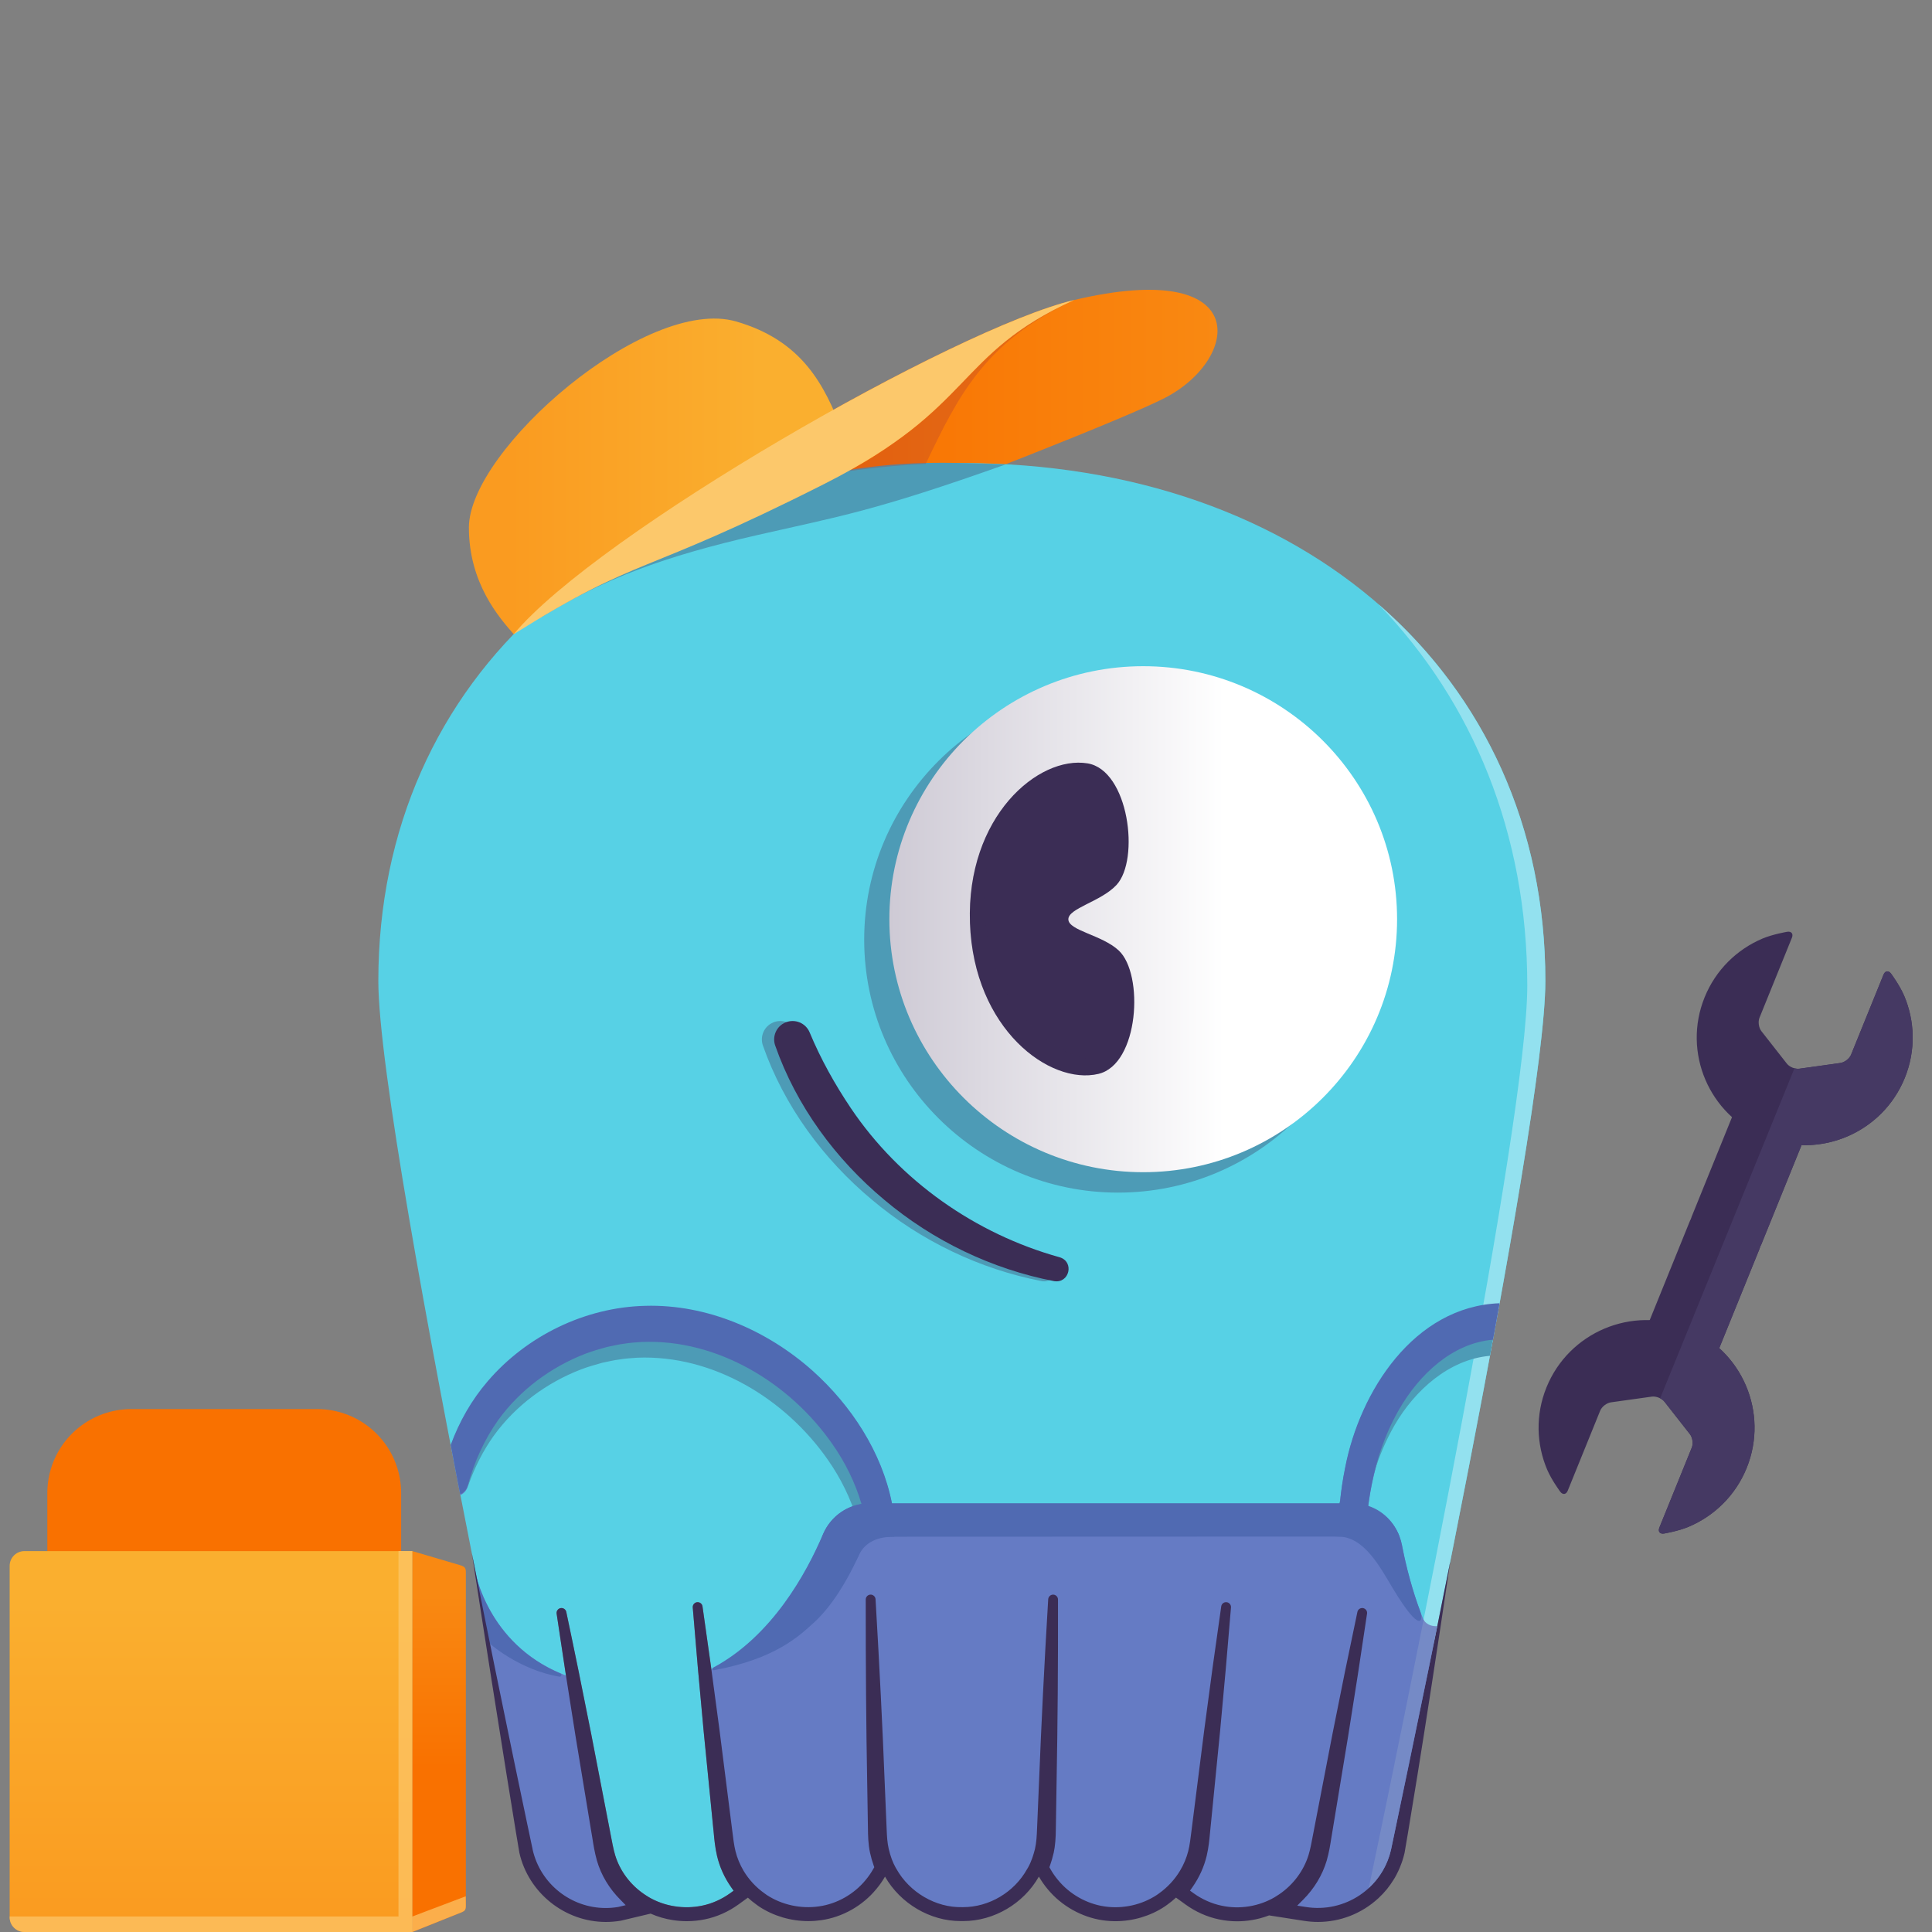 <svg width="200" height="200" viewBox="0 0 200 200" fill="none" xmlns="http://www.w3.org/2000/svg">
<rect x="0" y="0" width="200" height="200" fill="#808080" stroke="none"/>
<g clip-path="url(#clip0_36_2363)">
<path d="M111.202 31.056C98.861 33.974 61.857 55.238 53.179 65.65C50.57 68.782 112.768 45.246 120.6 41.186C128.432 37.126 129.765 26.666 111.2 31.056H111.202Z" fill="url(#paint0_linear_36_2363)"/>
<path d="M99.569 47.937C135.135 47.937 159.975 69.984 159.975 101.552C159.975 110.322 154.628 139.048 150.12 161.702C146.877 178.003 144.068 191.163 144.001 191.477C143.101 195.47 139.223 198.081 135.137 197.407L134.288 197.274L134.895 196.668C136.048 195.517 136.893 194.119 137.339 192.626C137.586 191.759 137.702 191.021 137.814 190.309C137.864 189.986 137.915 189.665 137.974 189.343L139.55 179.796C140.246 175.477 140.909 171.187 141.518 167.045C141.557 166.77 141.365 166.512 141.089 166.471C140.819 166.435 140.575 166.607 140.52 166.868C139.657 170.944 138.789 175.195 137.939 179.505L136.103 189.011C136.042 189.311 135.984 189.624 135.925 189.935C135.784 190.685 135.64 191.461 135.461 192.039C134.954 193.668 133.883 195.106 132.442 196.09C132.284 196.198 132.125 196.305 131.96 196.4C131.145 196.876 130.252 197.193 129.307 197.347C128.35 197.503 127.392 197.478 126.461 197.28C125.435 197.067 124.423 196.615 123.537 195.973L123.19 195.721L123.437 195.37C124.142 194.367 124.64 193.271 124.919 192.115C125.125 191.225 125.195 190.461 125.262 189.722C125.291 189.412 125.318 189.107 125.355 188.804L126.305 179.211C126.721 174.825 127.1 170.518 127.433 166.409C127.443 166.274 127.401 166.143 127.313 166.04C127.226 165.937 127.102 165.875 126.967 165.863C126.693 165.838 126.463 166.031 126.424 166.294C125.832 170.375 125.243 174.658 124.674 179.025L123.462 188.593C123.423 188.885 123.387 189.183 123.35 189.481C123.254 190.279 123.162 191.034 123.007 191.633C122.829 192.333 122.544 193.014 122.16 193.656C121.612 194.573 120.858 195.385 119.983 196.007L119.912 196.058C119.864 196.094 119.815 196.131 119.767 196.161C118.2 197.2 116.228 197.634 114.347 197.358C112.487 197.083 110.729 196.087 109.53 194.626C109.233 194.273 108.964 193.885 108.731 193.472L108.635 193.3L108.701 193.113C108.845 192.709 108.97 192.277 109.082 191.798C109.226 191.131 109.299 190.307 109.304 189.272L109.379 184.533C109.489 178.532 109.537 172.334 109.525 165.584C109.525 165.306 109.297 165.079 109.018 165.079C108.751 165.079 108.529 165.288 108.511 165.556C108.107 172.314 107.796 178.503 107.561 184.48L107.362 189.213C107.328 190.071 107.301 190.69 107.143 191.401C107.001 191.963 106.789 192.693 106.417 193.342C106.398 193.381 106.373 193.418 106.33 193.486C104.994 195.892 102.395 197.43 99.698 197.43H99.583C96.884 197.489 94.161 195.918 92.791 193.459C92.768 193.424 92.745 193.387 92.731 193.36C92.421 192.814 92.183 192.172 91.999 191.392C91.848 190.724 91.822 190.135 91.786 189.318L91.583 184.478C91.363 178.817 91.055 172.626 90.639 165.553C90.621 165.274 90.379 165.063 90.101 165.077C89.833 165.093 89.623 165.315 89.623 165.583C89.618 172.669 89.667 178.865 89.774 184.531L89.851 189.27C89.858 189.929 89.872 190.929 90.066 191.791C90.167 192.254 90.293 192.699 90.441 193.11L90.507 193.296L90.409 193.468C90.176 193.881 89.906 194.271 89.612 194.62C88.403 196.095 86.643 197.09 84.788 197.351C82.904 197.627 80.928 197.193 79.37 196.166C79.32 196.133 79.272 196.099 79.225 196.064L79.156 196.012C78.277 195.397 77.523 194.585 76.975 193.663C76.593 193.018 76.31 192.335 76.139 191.635C75.988 191.029 75.895 190.266 75.798 189.461C75.762 189.171 75.726 188.88 75.687 188.589L74.476 179.026C73.907 174.667 73.316 170.384 72.724 166.294C72.704 166.159 72.633 166.04 72.525 165.96C72.416 165.879 72.282 165.845 72.149 165.865C71.886 165.904 71.695 166.141 71.715 166.407C72.048 170.525 72.428 174.833 72.843 179.207L73.791 188.793C73.827 189.1 73.855 189.401 73.883 189.706C73.951 190.449 74.022 191.218 74.225 192.11C74.497 193.271 74.993 194.37 75.698 195.377L75.943 195.728L75.597 195.98C74.709 196.622 73.698 197.069 72.676 197.276C71.742 197.469 70.788 197.492 69.842 197.342C68.888 197.193 67.992 196.876 67.177 196.402C67.013 196.308 66.853 196.204 66.697 196.095C65.244 195.11 64.173 193.668 63.68 192.041C63.504 191.456 63.356 190.67 63.214 189.913C63.157 189.61 63.1 189.305 63.04 189.008L61.204 179.507C60.353 175.192 59.484 170.938 58.623 166.868C58.564 166.595 58.295 166.419 58.021 166.476C57.76 166.531 57.586 166.781 57.623 167.045C58.231 171.18 58.891 175.468 59.59 179.794L61.165 189.334C61.225 189.662 61.275 189.981 61.327 190.302C61.439 191.018 61.554 191.757 61.798 192.622C62.234 194.117 63.075 195.517 64.233 196.673L64.772 197.227L64.011 197.407L63.968 197.416C63.543 197.487 63.121 197.521 62.703 197.521C59.139 197.521 55.946 195.049 55.136 191.459C55.069 191.142 52.16 177.509 48.844 160.799C44.376 138.279 39.164 110.174 39.164 101.554C39.164 69.986 64.004 47.939 99.57 47.939L99.569 47.937Z" fill="#57D1E5"/>
<path d="M142.685 62.538C153.598 72.014 159.975 85.561 159.975 101.55C159.975 116.634 144.161 190.724 143.999 191.475C143.643 193.057 142.814 194.415 141.695 195.445C145.62 176.734 158.104 116.097 158.104 102.041C158.104 86.29 152.481 72.693 142.685 62.537" fill="#93E1EF"/>
<path d="M139.99 155.706H90.009C87.904 155.706 86.01 156.965 85.19 158.895C83.439 163.019 79.617 170.036 72.964 173.132C73.711 178.939 74.549 192.679 76.616 194.83C75.267 198.771 70.452 197.787 69.424 197.787C68.396 197.787 65.329 197.06 63.671 193.576C61.074 188.118 59.827 178.432 59.158 173.655C50.694 170.802 49.197 162.923 49.09 162.301L51.431 176.541H51.404C52.221 180.517 53.631 187.314 54.585 191.773C55.707 196.751 60.877 199.664 65.649 198.168C66.674 197.847 67.771 197.828 68.794 198.15C70.966 198.838 73.323 198.645 75.349 197.611C75.983 197.289 76.771 196.136 77.463 196.097C78.368 196.048 79.183 197.209 80.01 197.627C82.885 199.079 86.325 198.783 88.902 196.987C89.714 196.422 90.548 193.782 91.494 193.746C92.61 193.704 93.841 196.367 94.799 197.024C97.745 199.046 101.765 199.053 104.715 197.017C105.567 196.431 106.495 194.067 107.488 194.037C108.559 194.005 109.696 196.353 110.612 196.989C113.195 198.787 116.646 199.081 119.524 197.617C120.241 197.251 120.997 196.103 121.783 196.097C122.59 196.092 123.43 197.243 124.168 197.617C126.17 198.631 128.521 198.849 130.725 198.141C131.745 197.815 132.842 197.843 133.863 198.164C138.636 199.664 143.809 196.751 144.931 191.771C146.249 186.02 147.642 176.69 148.324 172.197C148.505 171.001 148.726 170.277 148.121 169.228C146.956 167.205 145.771 163.34 145.129 159.957C144.659 157.491 142.507 155.703 139.99 155.703V155.706ZM49.245 163.48L49.236 163.432C49.236 163.432 49.239 163.452 49.245 163.48Z" fill="#657BC4"/>
<path d="M46.667 149.648C47.54 147.262 48.827 144.998 50.486 143.076C54.514 138.373 60.574 135.409 66.809 135.265C73.188 135.088 79.418 137.791 84.128 141.991C89.18 146.528 92.869 152.988 92.709 159.92C92.599 161.736 90 161.737 89.89 159.92C89.722 156.224 88.29 152.596 86.159 149.561C81.771 143.257 74.28 138.681 66.437 139.007C65.919 139.038 65.126 139.096 64.619 139.187C64.368 139.22 63.965 139.277 63.719 139.341L62.824 139.529C62.143 139.718 61.293 139.958 60.636 140.213C57.041 141.591 53.825 143.98 51.571 147.101C50.143 149.116 49.102 151.412 48.435 153.853C48.291 154.323 47.998 154.621 47.652 154.77C47.439 153.706 47.048 151.685 46.669 149.648H46.667Z" fill="#657BC4"/>
<path d="M154.534 138.772C150.312 139.139 146.924 142.378 144.835 145.993C142.425 150.159 141.434 155.117 141.349 159.92C141.343 160.704 140.692 161.333 139.906 161.314C139.143 161.296 138.536 160.675 138.529 159.92C138.499 157.27 138.711 154.612 139.248 152.006C140.765 144.136 146.363 135.345 155.222 134.999C154.925 136.703 154.754 137.536 154.532 138.772H154.534Z" fill="#657BC4"/>
<path d="M57.918 173.568C58.123 173.601 58.203 173.314 58.011 173.234C50.554 170.093 49.189 162.907 49.088 162.315L50.086 168.382C50.091 168.412 50.299 169.752 50.319 169.777C50.659 170.194 53.809 172.883 57.92 173.569L57.918 173.568ZM49.245 163.496L49.236 163.448C49.236 163.448 49.239 163.468 49.245 163.496Z" fill="#506AB2"/>
<path d="M55.134 191.456C55.944 195.046 59.137 197.517 62.702 197.517C63.118 197.517 63.541 197.484 63.966 197.413L64.009 197.404L64.77 197.223L64.231 196.67C63.072 195.514 62.23 194.113 61.796 192.619C61.554 191.754 61.437 191.014 61.325 190.298C61.275 189.977 61.223 189.66 61.163 189.33L59.589 179.79C58.891 175.466 58.23 171.176 57.621 167.042C57.584 166.779 57.758 166.528 58.02 166.473C58.292 166.416 58.562 166.591 58.621 166.864C59.484 170.935 60.352 175.188 61.202 179.503L63.038 189.004C63.098 189.3 63.155 189.605 63.212 189.91C63.355 190.667 63.502 191.452 63.678 192.037C64.171 193.665 65.242 195.106 66.695 196.092C66.852 196.2 67.012 196.303 67.175 196.399C67.99 196.872 68.887 197.189 69.84 197.338C70.787 197.489 71.738 197.466 72.674 197.273C73.697 197.067 74.707 196.618 75.595 195.977L75.942 195.725L75.696 195.374C74.99 194.367 74.496 193.268 74.223 192.106C74.02 191.215 73.949 190.445 73.882 189.702C73.853 189.399 73.825 189.096 73.789 188.789L72.841 179.204C72.427 174.83 72.046 170.522 71.713 166.403C71.692 166.138 71.882 165.9 72.147 165.861C72.281 165.843 72.416 165.877 72.523 165.957C72.631 166.037 72.702 166.155 72.722 166.29C73.314 170.378 73.905 174.663 74.474 179.023L75.686 188.586C75.725 188.876 75.76 189.167 75.796 189.458C75.894 190.263 75.986 191.025 76.137 191.631C76.31 192.332 76.591 193.014 76.973 193.66C77.521 194.581 78.276 195.393 79.154 196.009L79.224 196.06C79.272 196.095 79.318 196.129 79.368 196.163C80.926 197.189 82.902 197.624 84.786 197.347C86.641 197.086 88.401 196.092 89.611 194.617C89.904 194.268 90.173 193.879 90.407 193.465L90.505 193.293L90.439 193.106C90.292 192.693 90.165 192.25 90.064 191.787C89.87 190.926 89.856 189.926 89.849 189.266L89.772 184.527C89.666 178.861 89.616 172.663 89.621 165.579C89.621 165.311 89.833 165.09 90.1 165.074C90.377 165.061 90.619 165.271 90.637 165.549C91.051 172.621 91.361 178.812 91.581 184.474L91.784 189.314C91.82 190.13 91.847 190.72 91.998 191.388C92.181 192.169 92.419 192.81 92.729 193.356C92.743 193.383 92.766 193.42 92.789 193.456C94.161 195.915 96.882 197.485 99.581 197.427H99.697C102.393 197.427 104.992 195.888 106.328 193.482C106.373 193.415 106.396 193.378 106.415 193.339C106.785 192.688 106.999 191.958 107.141 191.397C107.299 190.688 107.324 190.068 107.36 189.21L107.559 184.476C107.794 178.5 108.105 172.311 108.509 165.553C108.527 165.287 108.749 165.077 109.016 165.076C109.297 165.076 109.523 165.303 109.523 165.581C109.537 172.328 109.489 178.528 109.377 184.529L109.302 189.268C109.297 190.303 109.224 191.128 109.08 191.794C108.968 192.273 108.844 192.706 108.699 193.11L108.634 193.296L108.73 193.468C108.963 193.881 109.231 194.269 109.528 194.622C110.727 196.083 112.485 197.081 114.346 197.354C116.224 197.631 118.199 197.196 119.766 196.157C119.814 196.126 119.862 196.09 119.91 196.055L119.981 196.003C120.856 195.383 121.61 194.571 122.158 193.652C122.543 193.011 122.827 192.33 123.005 191.63C123.16 191.03 123.251 190.275 123.348 189.477C123.384 189.181 123.419 188.882 123.46 188.589L124.672 179.021C125.241 174.654 125.83 170.371 126.422 166.29C126.461 166.028 126.691 165.834 126.965 165.859C127.1 165.87 127.223 165.932 127.312 166.037C127.399 166.139 127.442 166.271 127.431 166.405C127.098 170.515 126.719 174.823 126.303 179.207L125.353 188.8C125.316 189.103 125.289 189.41 125.261 189.718C125.193 190.458 125.124 191.222 124.917 192.112C124.64 193.266 124.142 194.362 123.436 195.367L123.188 195.718L123.535 195.97C124.421 196.611 125.433 197.063 126.46 197.276C127.392 197.476 128.349 197.5 129.306 197.344C130.252 197.191 131.143 196.872 131.958 196.397C132.122 196.301 132.282 196.195 132.44 196.087C133.881 195.103 134.952 193.665 135.459 192.036C135.638 191.458 135.784 190.681 135.923 189.931C135.982 189.621 136.041 189.307 136.101 189.008L137.937 179.501C138.785 175.192 139.655 170.938 140.518 166.864C140.573 166.606 140.819 166.432 141.087 166.467C141.365 166.508 141.557 166.765 141.516 167.042C140.907 171.183 140.246 175.473 139.548 179.792L137.972 189.339C137.914 189.662 137.862 189.983 137.812 190.305C137.7 191.018 137.585 191.755 137.337 192.622C136.891 194.115 136.046 195.514 134.893 196.665L134.287 197.271L135.135 197.404C139.221 198.077 143.097 195.468 143.999 191.474C144.067 191.16 146.876 178 150.118 161.698L150.124 161.707C147.301 180.84 145.438 191.624 145.404 191.786V191.793L145.397 191.819C145.342 192.067 145.271 192.323 145.18 192.605C145.159 192.674 145.134 192.741 145.109 192.809L145.088 192.867C145.029 193.032 144.969 193.193 144.901 193.351C144.857 193.456 144.81 193.56 144.762 193.665C144.702 193.794 144.638 193.92 144.574 194.042L144.551 194.089C144.497 194.19 144.444 194.291 144.387 194.39C144.355 194.447 144.321 194.498 144.287 194.549L144.259 194.594C144.063 194.911 143.85 195.216 143.624 195.5L143.594 195.541C143.476 195.686 143.348 195.833 143.19 196.003L143.124 196.074C142.976 196.23 142.834 196.37 142.688 196.505L142.685 196.509C142.685 196.509 142.672 196.519 142.667 196.524L142.663 196.528C140.945 198.101 138.737 198.959 136.432 198.959C135.928 198.959 135.42 198.916 134.918 198.835L134.082 198.703L131.375 198.281C130.788 198.507 130.177 198.671 129.546 198.772C129.057 198.852 128.559 198.893 128.069 198.893C127.433 198.893 126.794 198.826 126.173 198.691C124.964 198.441 123.763 197.906 122.713 197.145L122.366 196.893L121.738 196.439C121.447 196.709 121.139 196.959 120.817 197.188L120.76 197.228C120.693 197.278 120.621 197.331 120.552 197.375C119.09 198.343 117.284 198.882 115.479 198.882C115.034 198.882 114.586 198.85 114.15 198.785C111.944 198.46 109.863 197.28 108.441 195.548C108.118 195.165 107.814 194.729 107.545 194.264C105.956 197.065 102.89 198.87 99.709 198.87H99.608C99.554 198.87 99.501 198.87 99.449 198.87C96.285 198.87 93.223 197.067 91.615 194.268C91.352 194.725 91.05 195.158 90.715 195.555C89.294 197.29 87.205 198.469 85 198.778C84.573 198.84 84.124 198.874 83.678 198.874C81.871 198.874 80.069 198.34 78.599 197.374C78.521 197.322 78.455 197.274 78.388 197.225L78.336 197.186C78.016 196.961 77.708 196.712 77.418 196.445L76.792 196.899L76.445 197.15C75.392 197.911 74.189 198.443 72.969 198.689C72.356 198.817 71.722 198.881 71.093 198.881C70.607 198.881 70.114 198.842 69.632 198.765C68.839 198.641 68.074 198.418 67.352 198.097L65.115 198.629L64.354 198.81L64.331 198.815L64.308 198.82L64.265 198.829L64.24 198.835L64.215 198.838C63.721 198.92 63.218 198.96 62.719 198.96C58.468 198.96 54.702 195.947 53.765 191.794C53.725 191.612 51.859 180.4 48.846 160.789C52.162 177.498 55.07 191.131 55.138 191.449L55.134 191.456Z" fill="#3B2D55"/>
<path d="M141.169 157.511C141.619 154.009 142.617 150.561 144.369 147.533C146.456 143.918 150.019 140.72 154.24 140.353C154.462 139.117 154.372 139.594 154.542 138.679C145.682 139.025 140.804 145.714 139.287 153.586C139.034 154.809 138.353 156.007 138.236 157.247H91.87C90.82 151.948 87.671 147.134 83.66 143.534C78.95 139.335 72.72 136.632 66.341 136.807C60.108 136.951 54.046 139.915 50.018 144.618C48.775 146.058 47.741 147.687 46.934 149.419C46.663 149.999 48.298 154.258 48.497 153.703C49.143 151.893 50.009 150.185 51.102 148.643C53.354 145.523 56.572 143.133 60.167 141.755C60.823 141.5 61.675 141.261 62.355 141.071L63.249 140.883C63.497 140.819 63.899 140.763 64.15 140.729C64.658 140.638 65.45 140.58 65.968 140.55C73.809 140.224 81.301 144.799 85.69 151.104C87.011 152.986 88.065 155.1 88.714 157.314C87.874 157.449 87.099 157.782 86.439 158.277C85.713 158.821 142.672 158.011 141.167 157.513L141.169 157.511Z" fill="#4D9BB6"/>
<path d="M141.635 155.883C142.085 152.382 143.083 148.934 144.835 145.906C146.922 142.291 150.323 139.053 154.544 138.686C154.767 137.451 154.927 136.614 155.224 134.91C146.363 135.256 140.765 144.048 139.25 151.917C138.997 153.141 138.819 154.376 138.702 155.617H92.336C91.286 150.318 88.138 145.505 84.126 141.904C79.416 137.706 73.186 135.002 66.807 135.178C60.574 135.322 54.512 138.286 50.484 142.989C48.825 144.911 47.539 147.173 46.665 149.561C47.044 151.598 47.437 153.621 47.649 154.683C47.994 154.534 48.288 154.236 48.432 153.766C49.099 151.325 50.139 149.028 51.568 147.014C53.82 143.893 57.038 141.504 60.633 140.126C61.289 139.871 62.141 139.631 62.821 139.442L63.715 139.254C63.963 139.19 64.365 139.133 64.616 139.1C65.124 139.009 65.916 138.951 66.434 138.92C74.275 138.594 81.767 143.17 86.156 149.474C87.478 151.357 88.531 153.47 89.18 155.685C87.417 155.967 85.932 157.131 85.222 158.807C85.186 158.89 85.142 158.998 85.106 159.083L144.874 159.062C144.325 157.548 143.138 156.381 141.633 155.883H141.635Z" fill="#506AB2"/>
<path d="M49.237 163.345L49.246 163.393C49.241 163.365 49.237 163.345 49.237 163.345Z" fill="#506AB2"/>
<path d="M49.245 163.393L49.236 163.345C49.236 163.345 49.239 163.365 49.245 163.393Z" fill="#506AB2"/>
<path d="M115.74 71.078C130.229 71.078 142.019 82.829 142.019 97.269C142.019 111.709 130.229 123.459 115.74 123.459C101.251 123.459 89.461 111.709 89.461 97.269C89.461 82.829 101.251 71.078 115.74 71.078Z" fill="#4D9BB6"/>
<path d="M144.625 95.156C144.625 109.596 132.835 121.346 118.346 121.346C103.857 121.346 92.067 109.597 92.067 95.156C92.067 80.714 103.857 68.965 118.346 68.965C132.837 68.965 144.625 80.714 144.625 95.156Z" fill="url(#paint1_linear_36_2363)"/>
<path d="M100.41 95.539C100.796 106.536 108.678 112.354 113.705 111.168C117.919 110.175 118.442 100.839 115.808 98.391C114.077 96.781 110.637 96.345 110.596 95.184C110.555 94.023 113.956 93.349 115.569 91.622C118.028 88.995 116.852 79.721 112.579 79.023C107.481 78.189 100.026 84.541 100.41 95.539Z" fill="#3B2D55"/>
<g opacity="0.15">
<path d="M105.627 81.625C103.349 84.481 101.748 88.667 101.931 93.913C102.317 104.91 110.199 110.728 115.226 109.542C115.555 109.464 115.859 109.331 116.144 109.159C115.548 110.179 114.739 110.925 113.707 111.168C108.678 112.354 100.796 106.536 100.412 95.539C100.189 89.186 102.585 84.387 105.629 81.625" fill="#3B2D55"/>
</g>
<path d="M108.425 130.152C99.686 127.728 91.868 122.224 86.814 114.724C85.151 112.25 83.692 109.638 82.543 106.876C82.141 105.901 81.022 105.438 80.046 105.841C79.103 106.231 78.64 107.293 78.978 108.239C81.161 114.473 85.224 119.999 90.286 124.218C95.305 128.438 101.41 131.381 107.84 132.622C109.429 132.895 109.977 130.618 108.425 130.152Z" fill="#4D9BB6"/>
<path d="M109.697 130.152C100.958 127.728 93.14 122.224 88.086 114.724C86.423 112.25 84.964 109.638 83.815 106.876C83.413 105.901 82.294 105.438 81.317 105.841C80.375 106.231 79.912 107.293 80.25 108.239C82.433 114.473 86.496 119.999 91.558 124.218C96.576 128.438 102.682 131.381 109.112 132.622C110.701 132.895 111.249 130.618 109.697 130.152Z" fill="#3B2D55"/>
<path d="M148.79 168.336C148.701 168.894 144.058 191.208 143.999 191.477C143.643 193.058 142.814 194.416 141.695 195.446C142.946 189.484 145.059 179.296 147.368 167.682C147.368 167.682 147.738 168.407 148.79 168.336Z" fill="#758AC6"/>
<path d="M90.301 157.493L90.009 155.64C87.904 155.64 86.01 156.899 85.19 158.83C83.516 162.773 79.948 169.362 73.82 172.637C73.675 172.713 73.755 172.931 73.915 172.901C80.266 171.72 82.705 169.378 84.224 168.001C88.072 164.515 90.302 157.491 90.302 157.491L90.301 157.493ZM49.245 163.416L49.236 163.368C49.236 163.368 49.239 163.388 49.245 163.416Z" fill="#506AB2"/>
<path d="M92.599 159.078C91.462 159.078 89.648 159.266 88.828 161.138C88.008 163.01 87.707 158.858 87.771 158.842C87.835 158.826 92.442 157.961 92.442 157.961L92.601 159.078H92.599Z" fill="#506AB2"/>
<path d="M139.99 155.69H136.599C136.599 155.69 136.272 159.064 138.534 159.064C141.249 159.064 142.9 162.298 144.218 164.482C147.125 169.299 147.368 167.719 147.009 166.763C146.249 164.751 145.566 162.237 145.129 159.945C144.659 157.479 142.507 155.69 139.99 155.69Z" fill="#506AB2"/>
<path d="M104.144 48.065C90.358 52.965 86.874 53.453 78.482 55.371C68.693 57.606 62.517 59.916 56.05 63.889C60.624 58.863 64.664 54.444 73.094 52.086C89.868 47.395 94.57 47.769 104.145 48.065H104.144Z" fill="#4D9BB6"/>
<path d="M53.179 65.65C51.726 63.983 48.54 60.42 48.54 54.612C48.54 46.572 66.914 30.583 76.21 33.281C83.004 35.252 85.354 39.78 87.234 44.776C87.794 46.267 66.596 56.03 53.179 65.65Z" fill="url(#paint2_linear_36_2363)"/>
<path d="M111.202 31.056C98.861 33.974 61.857 55.238 53.179 65.65C66.437 57.346 66.048 59.849 85.354 50.086C101.097 42.124 98.747 36.738 111.202 31.056Z" fill="#FCC86B"/>
<g opacity="0.3">
<path d="M110.861 31.233C101.822 35.325 100.198 40.284 93.389 45.241C91.834 46.372 90.048 47.614 87.826 48.776C90.662 48.379 93.728 48.098 95.833 48.019C99.222 40.872 102.05 35.373 110.859 31.233H110.861Z" fill="#B03831"/>
</g>
<path d="M32.831 154.561H13.593V164.015H32.831V154.561Z" stroke="#F97100" stroke-width="17.39" stroke-linecap="round" stroke-linejoin="round"/>
<path d="M42.697 200.001H2.532C1.687 200.001 1 199.317 1 198.475V162.095C1 161.252 1.687 160.569 2.532 160.569H42.697V200.003V200.001Z" fill="url(#paint3_linear_36_2363)"/>
<path d="M42.684 200.001L47.725 197.987C48.122 197.819 48.216 197.741 48.224 197.257V162.758C48.224 162.351 48.145 162.2 47.711 162.051L42.684 160.569V200.003V200.001Z" fill="url(#paint4_linear_36_2363)"/>
<g style="mix-blend-mode:multiply" opacity="0.7">
<path d="M42.684 198.395V160.558H41.252V198.395H1V198.475C1 199.318 1.687 200.001 2.532 200.001H42.684L47.816 197.948C48.122 197.819 48.223 197.682 48.223 197.306C48.223 197.219 48.216 196.321 48.216 196.301L42.686 198.395H42.684Z" fill="#FCC86B"/>
</g>
<path d="M174.818 158.048C173.758 158.497 172.274 158.75 172.274 158.75C171.833 158.825 171.609 158.548 171.776 158.135L175.133 149.856C175.3 149.443 175.213 148.817 174.937 148.464L172.303 145.104C172.027 144.753 171.438 144.516 170.995 144.578L166.76 145.17C166.317 145.232 165.817 145.622 165.65 146.035L162.293 154.313C162.126 154.726 161.772 154.77 161.507 154.41C161.507 154.41 160.615 153.201 160.165 152.144C159.048 149.521 158.934 146.473 160.091 143.62C161.247 140.77 163.453 138.655 166.085 137.541C168.718 136.428 171.776 136.314 174.638 137.467C177.499 138.619 179.621 140.818 180.738 143.441C181.855 146.065 181.969 149.115 180.813 151.965C179.656 154.816 177.451 156.931 174.818 158.044V158.048Z" fill="#3B2D55"/>
<path d="M174.96 126.341L170.275 137.898C170.107 138.313 170.308 138.785 170.724 138.953L176.414 141.244C176.83 141.412 177.304 141.211 177.472 140.796L182.158 129.239C182.326 128.824 182.125 128.352 181.708 128.184L176.018 125.893C175.602 125.725 175.128 125.926 174.96 126.341Z" fill="#3B2D55"/>
<path d="M197.109 103.063C196.659 102.006 195.768 100.797 195.768 100.797C195.502 100.437 195.148 100.481 194.981 100.894L191.625 109.174C191.457 109.587 190.957 109.977 190.515 110.039L186.279 110.631C185.836 110.693 185.247 110.455 184.972 110.104L182.339 106.745C182.063 106.394 181.974 105.768 182.143 105.353L185.498 97.074C185.665 96.661 185.441 96.384 185 96.459C185 96.459 183.516 96.712 182.456 97.159C179.824 98.272 177.618 100.387 176.462 103.238C175.305 106.089 175.419 109.138 176.536 111.762C177.653 114.386 179.776 116.584 182.636 117.737C185.496 118.889 188.556 118.775 191.189 117.662C193.821 116.549 196.027 114.434 197.183 111.583C198.34 108.732 198.226 105.683 197.109 103.059V103.063Z" fill="#3B2D55"/>
<path d="M179.798 114.409L175.113 125.966C174.944 126.381 175.145 126.853 175.562 127.021L181.252 129.312C181.668 129.48 182.142 129.279 182.31 128.865L186.995 117.307C187.164 116.892 186.963 116.42 186.546 116.252L180.856 113.961C180.44 113.794 179.966 113.994 179.798 114.409Z" fill="#3B2D55"/>
<path d="M197.109 103.063C196.659 102.006 195.768 100.797 195.768 100.797C195.502 100.437 195.148 100.481 194.981 100.894L191.625 109.174C191.457 109.587 190.957 109.977 190.515 110.039L186.279 110.631C186.119 110.654 185.939 110.636 185.763 110.588L171.858 144.753C172.036 144.845 172.196 144.964 172.304 145.104L174.939 148.464C175.215 148.815 175.303 149.441 175.134 149.856L171.778 158.135C171.611 158.548 171.835 158.825 172.276 158.75C172.276 158.75 173.759 158.497 174.82 158.048C177.452 156.935 179.658 154.82 180.814 151.969C181.971 149.118 181.857 146.069 180.74 143.445C180.117 141.982 179.18 140.651 177.979 139.561L182.161 129.243C182.188 129.177 182.202 129.111 182.211 129.044C182.252 128.989 182.287 128.932 182.314 128.867L186.496 118.549C188.12 118.596 189.721 118.286 191.19 117.666C193.823 116.552 196.029 114.437 197.185 111.587C198.342 108.736 198.228 105.686 197.111 103.063H197.109Z" fill="#453963"/>
</g>
<defs>
<linearGradient id="paint0_linear_36_2363" x1="53.101" y1="47.969" x2="126.038" y2="47.969" gradientUnits="userSpaceOnUse">
<stop offset="0.46" stop-color="#F97100"/>
<stop offset="1" stop-color="#F98912"/>
</linearGradient>
<linearGradient id="paint1_linear_36_2363" x1="92.067" y1="95.154" x2="144.625" y2="95.154" gradientUnits="userSpaceOnUse">
<stop stop-color="#CECAD5"/>
<stop offset="0.66" stop-color="white"/>
<stop offset="1" stop-color="white"/>
</linearGradient>
<linearGradient id="paint2_linear_36_2363" x1="52.808" y1="49.315" x2="78.747" y2="49.315" gradientUnits="userSpaceOnUse">
<stop stop-color="#FA9B20"/>
<stop offset="1" stop-color="#FAAF2F"/>
</linearGradient>
<linearGradient id="paint3_linear_36_2363" x1="21.848" y1="198.959" x2="21.848" y2="165.904" gradientUnits="userSpaceOnUse">
<stop stop-color="#FA9B20"/>
<stop offset="1" stop-color="#FAAF2F"/>
</linearGradient>
<linearGradient id="paint4_linear_36_2363" x1="45.454" y1="198.67" x2="45.454" y2="165.12" gradientUnits="userSpaceOnUse">
<stop offset="0.47" stop-color="#F97100"/>
<stop offset="1" stop-color="#F98912"/>
</linearGradient>
<clipPath id="clip0_36_2363">
<rect width="200" height="200" fill="white"/>
</clipPath>
</defs>
</svg>
